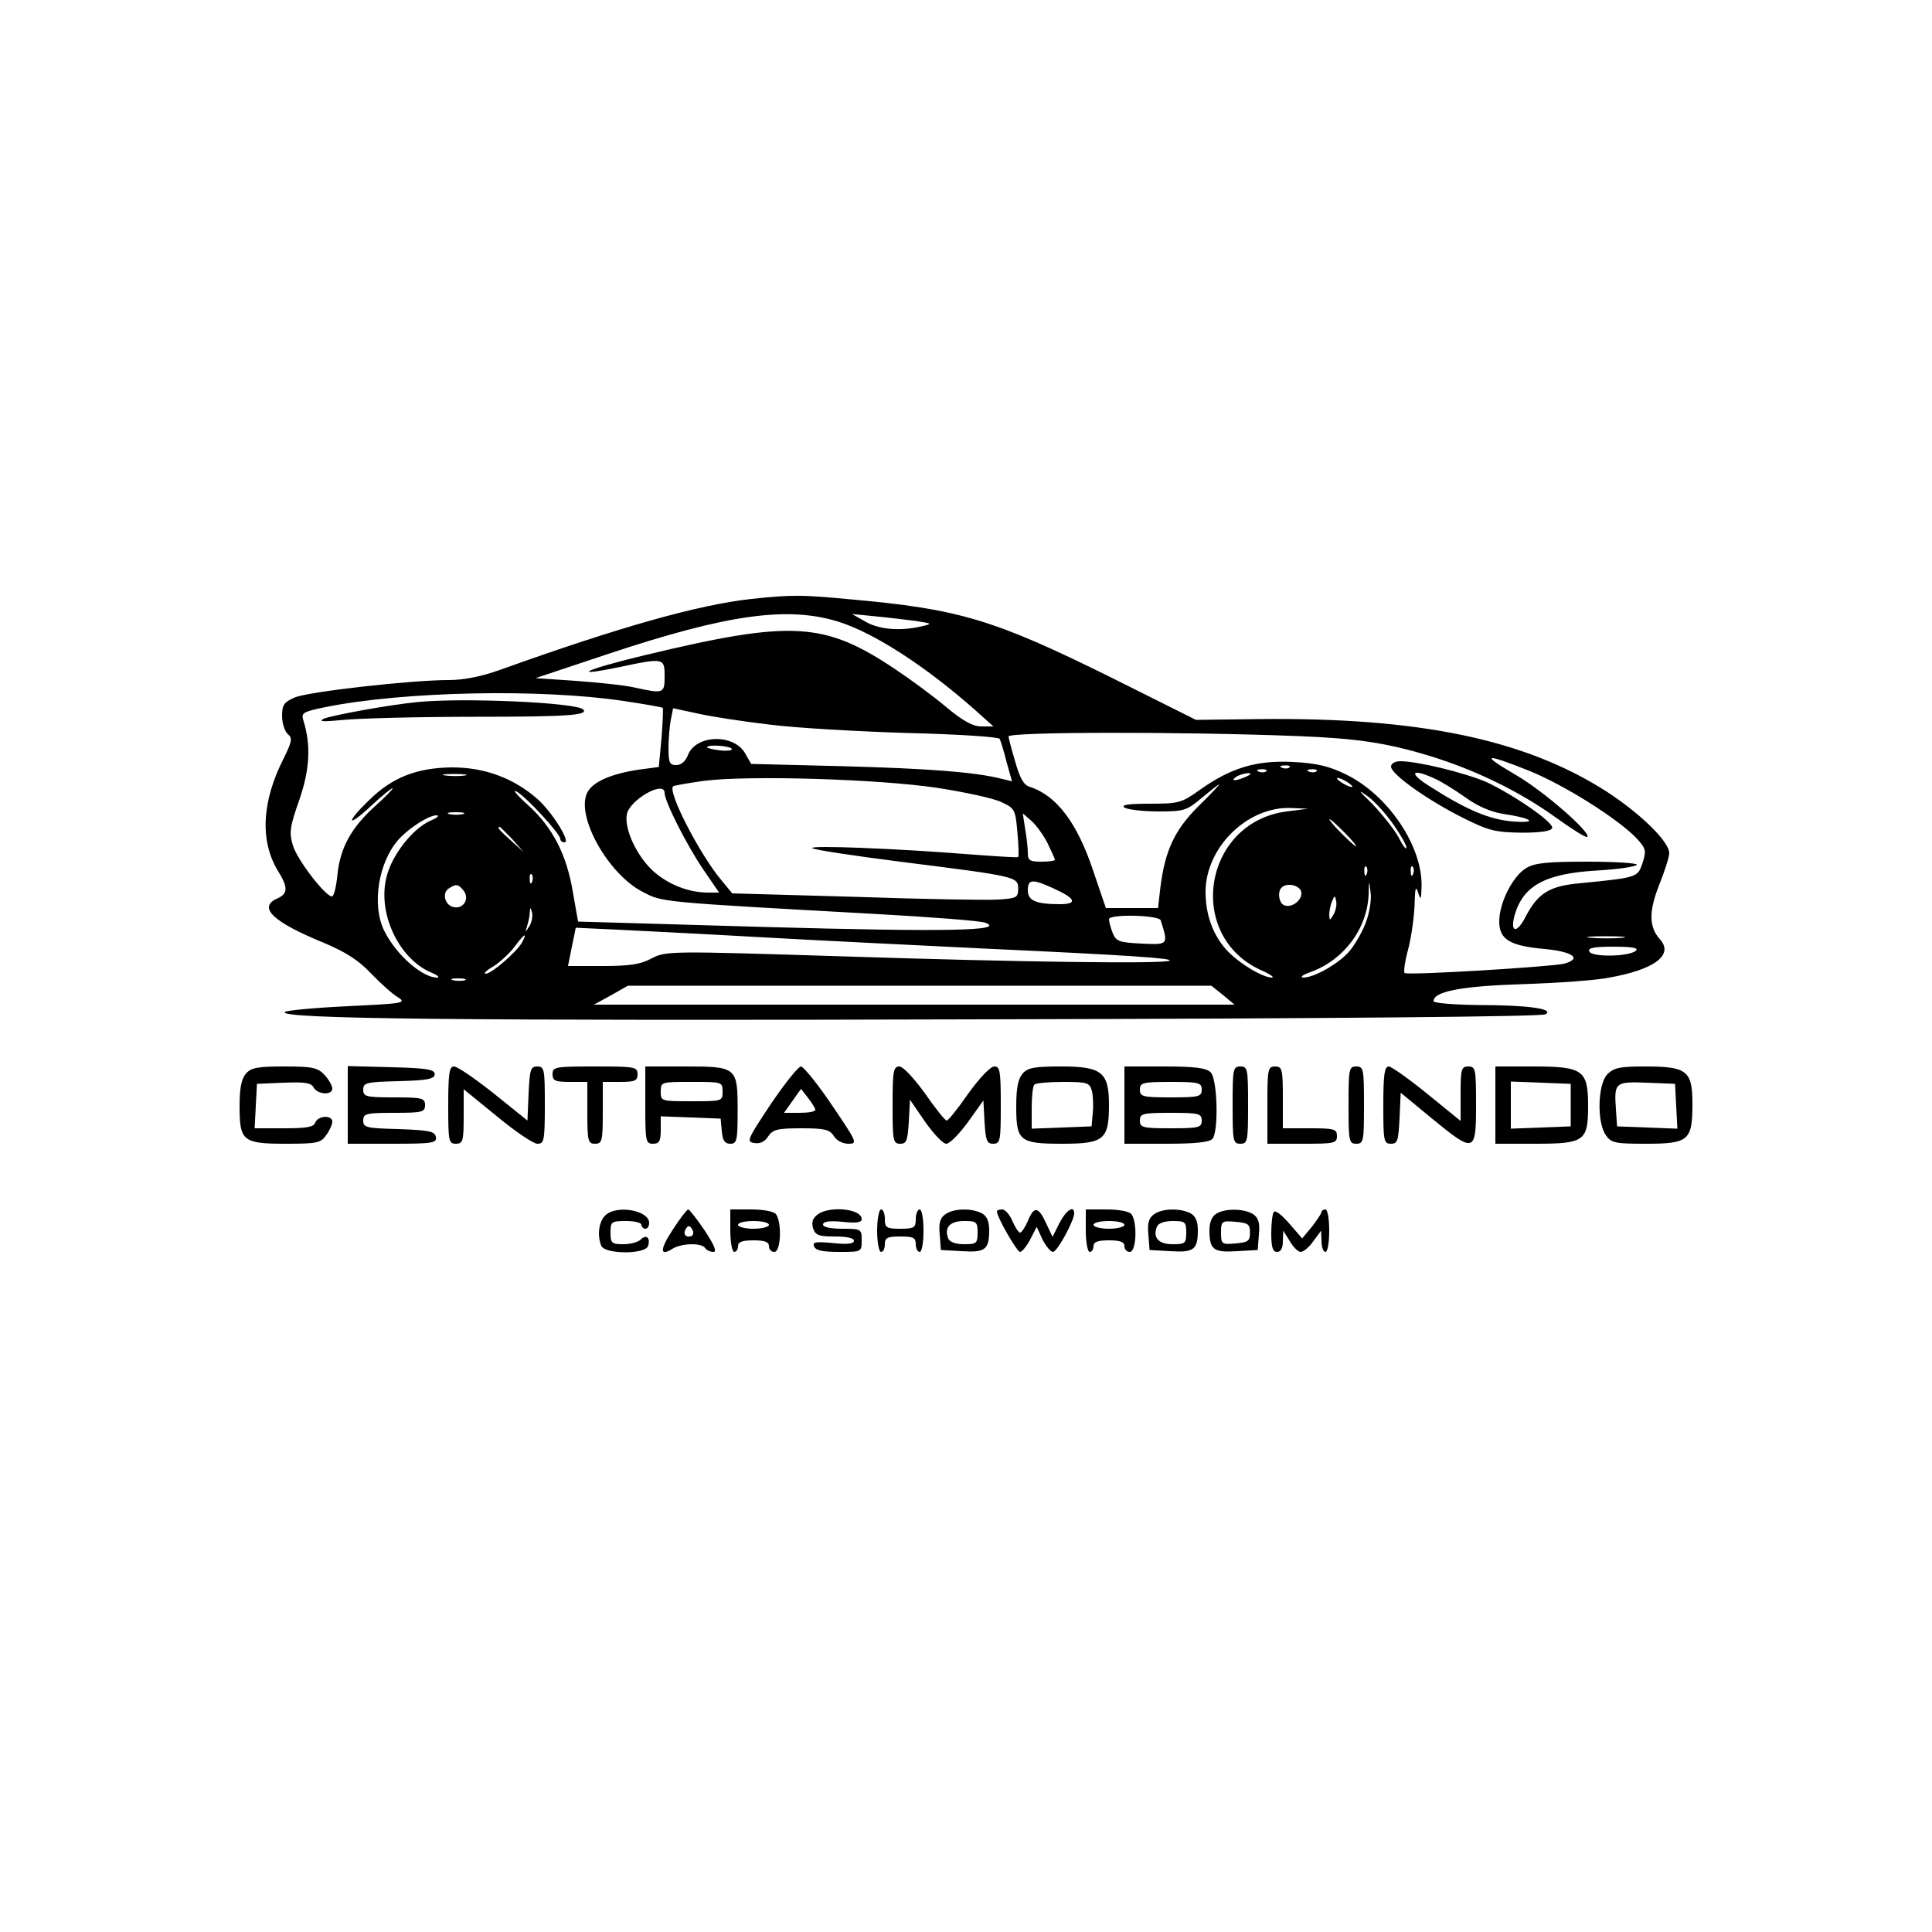 <?xml version="1.0" standalone="no"?>
<!DOCTYPE svg PUBLIC "-//W3C//DTD SVG 20010904//EN"
 "http://www.w3.org/TR/2001/REC-SVG-20010904/DTD/svg10.dtd">
<svg version="1.0" xmlns="http://www.w3.org/2000/svg"
 width="500pt" height="500pt" viewBox="0 0 500 500"
 preserveAspectRatio="xMidYMid meet">

<g transform="translate(0,500) scale(0.1,-0.1)"
fill="#000000" stroke="none">
<path d="M1945 3450 c-137 -15 -340 -72 -652 -184 -48 -17 -93 -26 -133 -26
-95 0 -362 -30 -397 -45 -28 -12 -33 -19 -33 -48 0 -19 7 -40 15 -47 12 -10
11 -18 -10 -61 -58 -113 -63 -216 -15 -294 26 -42 25 -58 -2 -70 -52 -23 -12
-61 120 -115 55 -23 90 -45 122 -79 25 -26 56 -54 70 -62 23 -15 14 -16 -130
-23 -85 -4 -159 -11 -163 -15 -18 -18 447 -23 1823 -19 902 2 1431 7 1440 13
23 14 -44 24 -177 24 -62 1 -113 5 -113 10 0 25 71 39 230 44 91 3 192 10 225
17 118 21 167 59 131 99 -29 32 -29 73 -2 141 14 35 26 72 26 82 0 30 -75 103
-163 160 -211 135 -486 192 -902 187 l-160 -2 -220 110 c-303 150 -393 177
-675 202 -126 12 -151 12 -255 1z m225 -59 c92 -29 224 -114 353 -228 l48 -43
-31 0 c-22 0 -48 14 -91 50 -33 28 -93 72 -132 98 -184 123 -267 128 -650 36
-154 -37 -197 -58 -62 -30 113 24 115 23 115 -24 0 -45 -2 -46 -79 -29 -27 6
-96 13 -152 17 l-103 7 189 63 c307 102 463 124 595 83z m200 2 c43 -7 44 -7
15 -14 -56 -13 -110 -8 -145 12 l-35 20 60 -6 c33 -3 80 -9 105 -12z m-757
-207 c54 -8 100 -16 102 -18 2 -2 0 -37 -3 -78 l-7 -75 -53 -7 c-72 -11 -120
-32 -133 -61 -28 -62 56 -210 144 -255 52 -27 38 -26 597 -57 146 -8 277 -18
290 -23 55 -21 -101 -24 -571 -11 l-483 14 -13 74 c-16 99 -53 170 -116 227
-29 26 -42 42 -31 36 25 -13 114 -110 114 -123 0 -5 5 -9 11 -9 17 0 -33 80
-71 113 -61 53 -135 81 -220 81 -92 -1 -156 -26 -217 -87 -60 -58 -54 -70 7
-13 27 25 52 46 56 46 3 0 -17 -21 -45 -46 -62 -56 -91 -108 -98 -180 -3 -30
-9 -54 -14 -54 -17 0 -90 95 -101 132 -10 34 -8 48 17 119 27 79 30 141 10
205 -6 19 -1 22 57 34 204 41 557 48 771 16z m377 -61 c69 -9 230 -18 358 -22
128 -3 235 -10 239 -15 3 -6 11 -32 18 -60 l14 -50 -25 6 c-69 18 -191 27
-410 33 l-240 6 -16 28 c-30 51 -128 48 -148 -6 -6 -15 -17 -25 -30 -25 -17 0
-20 6 -20 44 0 24 3 57 6 73 l6 30 61 -13 c34 -8 118 -21 187 -29z m1370 -30
c150 -6 227 -17 339 -51 118 -36 233 -92 325 -158 43 -31 81 -55 84 -52 10 11
-113 119 -186 161 -92 54 -82 57 36 10 91 -37 226 -122 276 -173 26 -28 27
-33 17 -65 -13 -38 -12 -38 -164 -53 -77 -7 -107 -26 -138 -85 -23 -46 -42
-44 -29 3 22 76 79 107 211 115 55 3 102 10 105 15 3 4 -54 8 -126 8 -106 0
-138 -3 -161 -17 -34 -21 -69 -89 -69 -138 0 -46 27 -63 118 -71 73 -7 97 -25
50 -38 -33 -8 -407 -31 -413 -24 -3 3 1 31 10 64 8 32 15 83 16 114 1 42 3 49
9 30 7 -21 8 -19 9 17 2 104 -87 236 -196 289 -43 21 -75 29 -137 32 -94 5
-161 -15 -242 -73 -46 -33 -54 -35 -129 -35 -55 0 -75 -3 -65 -10 8 -5 47 -10
87 -10 67 0 74 2 113 35 23 19 43 35 45 35 2 0 -22 -26 -54 -57 -62 -62 -86
-115 -98 -210 l-6 -53 -68 0 -67 0 -32 94 c-42 127 -96 198 -166 220 -15 5
-25 23 -37 66 -10 33 -17 62 -17 64 0 12 440 13 750 1z m-1466 -33 c2 -4 -11
-6 -30 -4 -19 2 -34 6 -34 8 0 8 59 4 64 -4z m1443 -48 c-3 -3 -12 -4 -19 -1
-8 3 -5 6 6 6 11 1 17 -2 13 -5z m-60 -10 c-3 -3 -12 -4 -19 -1 -8 3 -5 6 6 6
11 1 17 -2 13 -5z m130 0 c-3 -3 -12 -4 -19 -1 -8 3 -5 6 6 6 11 1 17 -2 13
-5z m-2204 -11 c-13 -2 -35 -2 -50 0 -16 2 -5 4 22 4 28 0 40 -2 28 -4z m2022
-3 c-27 -12 -43 -12 -25 0 8 5 22 9 30 9 10 0 8 -3 -5 -9z m-799 -29 c71 -11
146 -27 166 -37 34 -16 36 -19 41 -78 3 -33 4 -62 2 -64 -1 -2 -58 2 -126 7
-187 15 -415 24 -407 16 3 -4 109 -20 235 -36 294 -37 298 -38 298 -69 0 -23
-4 -25 -52 -28 -29 -2 -195 1 -370 7 l-318 9 -28 34 c-55 65 -140 229 -125
243 2 2 37 8 78 14 115 15 453 5 606 -18z m1074 3 c0 -2 -9 0 -20 6 -11 6 -20
13 -20 16 0 2 9 0 20 -6 11 -6 20 -13 20 -16z m-1780 -16 c0 -22 57 -135 100
-198 l41 -60 -28 0 c-51 0 -104 21 -143 56 -41 38 -74 106 -68 145 5 38 98 91
98 57z m1887 -83 c18 -26 33 -52 33 -59 -1 -6 -10 6 -21 28 -12 21 -42 59 -67
85 -37 36 -40 40 -12 20 19 -14 49 -48 67 -74z m-277 35 c-216 -28 -263 -322
-66 -411 23 -10 35 -19 28 -19 -25 0 -89 39 -120 74 -34 39 -52 90 -52 148 0
114 107 220 219 217 l46 -2 -55 -7z m-2132 -7 c-10 -2 -26 -2 -35 0 -10 3 -2
5 17 5 19 0 27 -2 18 -5z m-84 -17 c-46 -20 -101 -90 -114 -147 -23 -93 32
-209 114 -245 17 -7 25 -13 18 -14 -38 -1 -106 58 -137 120 -34 67 -16 180 38
239 28 30 77 61 97 61 8 -1 1 -7 -16 -14z m1597 -58 c10 -21 19 -40 19 -43 0
-3 -16 -5 -35 -5 -30 0 -35 3 -35 23 0 12 -3 40 -7 62 l-6 40 23 -20 c12 -11
31 -37 41 -57z m769 27 c19 -19 32 -35 29 -35 -3 0 -20 16 -39 35 -19 19 -32
35 -29 35 3 0 20 -16 39 -35z m-2154 -17 l29 -33 -32 29 c-31 28 -38 36 -30
36 2 0 16 -15 33 -32z m2211 -90 c-3 -8 -6 -5 -6 6 -1 11 2 17 5 13 3 -3 4
-12 1 -19z m120 0 c-3 -8 -6 -5 -6 6 -1 11 2 17 5 13 3 -3 4 -12 1 -19z
m-2280 -20 c-3 -8 -6 -5 -6 6 -1 11 2 17 5 13 3 -3 4 -12 1 -19z m1349 -17
c58 -26 64 -41 17 -41 -62 0 -83 9 -83 36 0 29 12 30 66 5z m809 -88 c-9 -24
-28 -57 -42 -74 -28 -33 -92 -69 -120 -69 -10 1 -2 7 18 14 86 31 147 111 151
201 1 39 1 39 5 6 3 -19 -3 -54 -12 -78z m-2336 83 c17 -20 2 -48 -23 -44 -24
3 -34 37 -14 49 18 12 24 11 37 -5z m2168 -2 c7 -20 -22 -45 -43 -37 -14 5
-19 35 -7 46 12 13 44 7 50 -9z m84 -61 c-9 -16 -10 -16 -11 -1 0 9 3 25 7 35
7 16 8 17 11 1 2 -10 -1 -25 -7 -35z m-2081 -30 c-11 -17 -11 -17 -6 0 3 10 7
26 7 35 1 15 2 15 6 0 2 -10 -1 -25 -7 -35z m1634 15 c20 -64 20 -63 -50 -60
-59 3 -66 6 -75 29 -5 13 -9 29 -9 34 0 14 130 11 134 -3z m-1044 -43 c140 -8
406 -21 590 -30 370 -17 484 -25 477 -31 -8 -9 -388 -4 -847 11 -446 14 -456
14 -493 -5 -29 -16 -58 -20 -127 -20 l-90 0 5 25 c3 14 7 36 10 49 l5 25 108
-5 c59 -3 222 -11 362 -19z m-609 -14 c-14 -25 -79 -81 -94 -81 -7 0 2 9 20
19 17 11 42 34 54 50 26 35 35 40 20 12z m2847 12 c-21 -2 -57 -2 -80 0 -24 2
-7 4 37 4 44 0 63 -2 43 -4z m36 -33 c-16 -16 -116 -18 -121 -2 -4 9 13 12 63
12 46 0 65 -3 58 -10z m-3031 -77 c-7 -2 -21 -2 -30 0 -10 3 -4 5 12 5 17 0
24 -2 18 -5z m1962 -38 l30 -25 -829 0 -829 0 44 24 44 25 755 0 755 0 30 -24z"/>
<path d="M1080 3183 c-73 -7 -220 -34 -242 -43 -16 -8 -1 -8 52 -3 41 4 195 8
342 8 235 0 293 4 277 19 -18 18 -313 31 -429 19z"/>
<path d="M3600 3016 c0 -20 98 -89 189 -134 64 -32 82 -36 149 -37 49 0 76 4
79 12 5 14 -98 85 -170 119 -53 23 -177 54 -223 54 -14 0 -24 -6 -24 -14z
m113 -31 c18 -8 53 -30 80 -49 30 -22 65 -37 95 -42 76 -11 96 -25 28 -20 -61
5 -119 29 -216 91 -56 35 -48 48 13 20z"/>
<path d="M637 2222 c-12 -13 -17 -37 -17 -85 0 -90 8 -97 120 -97 80 0 90 2
104 22 9 12 16 28 16 35 0 18 -37 16 -44 -2 -4 -12 -23 -15 -81 -15 l-76 0 3
58 3 57 69 3 c55 2 72 0 78 -13 11 -18 48 -20 48 -2 0 7 -9 23 -20 35 -18 19
-31 22 -104 22 -68 0 -86 -3 -99 -18z"/>
<path d="M900 2140 l0 -100 116 0 c105 0 115 2 112 18 -3 14 -17 17 -96 20
-84 2 -92 4 -92 22 0 18 7 20 80 20 73 0 80 2 80 20 0 18 -7 20 -80 20 -73 0
-80 2 -80 20 0 18 8 20 93 22 74 2 92 6 92 18 0 12 -20 16 -112 18 l-113 3 0
-101z"/>
<path d="M1160 2140 c0 -93 1 -100 20 -100 18 0 20 7 20 71 l0 70 86 -70 c47
-39 94 -71 105 -71 17 0 19 8 19 100 0 93 -1 100 -20 100 -17 0 -19 -8 -22
-70 l-3 -70 -87 70 c-48 38 -94 70 -103 70 -12 0 -15 -17 -15 -100z"/>
<path d="M1430 2220 c0 -17 7 -20 45 -20 l45 0 0 -80 c0 -73 2 -80 20 -80 18
0 20 7 20 80 l0 80 45 0 c38 0 45 3 45 20 0 19 -7 20 -110 20 -103 0 -110 -1
-110 -20z"/>
<path d="M1670 2140 c0 -93 1 -100 20 -100 16 0 20 7 20 35 l0 36 78 -3 77 -3
3 -32 c2 -25 8 -33 22 -33 17 0 19 8 19 85 0 113 -2 115 -135 115 l-104 0 0
-100z m200 35 c0 -25 -1 -25 -80 -25 -79 0 -80 0 -80 25 0 25 1 25 80 25 79 0
80 0 80 -25z"/>
<path d="M1995 2143 c-61 -92 -64 -98 -43 -101 15 -3 28 4 36 17 12 18 24 21
86 21 60 0 73 -3 84 -20 7 -12 23 -20 38 -20 24 0 22 4 -43 100 -37 55 -74
100 -80 100 -7 0 -42 -44 -78 -97z m115 -15 c0 -5 -18 -8 -41 -8 l-40 0 22 31
22 31 18 -23 c10 -13 19 -27 19 -31z"/>
<path d="M2310 2140 c0 -92 1 -100 20 -100 16 0 19 8 22 57 l3 57 39 -57 c22
-31 46 -57 55 -57 9 0 34 26 56 56 l40 56 3 -56 c3 -48 6 -56 22 -56 19 0 20
8 20 100 0 89 -2 100 -17 100 -11 -1 -39 -31 -67 -70 -27 -39 -52 -70 -56 -70
-4 0 -29 31 -56 70 -28 39 -56 69 -66 70 -16 0 -18 -11 -18 -100z"/>
<path d="M2647 2222 c-12 -13 -17 -37 -17 -85 0 -90 8 -97 120 -97 107 0 120
11 120 100 0 85 -18 100 -124 100 -68 0 -86 -3 -99 -18z m179 -46 c3 -13 4
-38 2 -57 l-3 -34 -77 -3 -78 -3 0 54 c0 29 3 57 7 60 3 4 37 7 74 7 64 0 69
-2 75 -24z"/>
<path d="M2910 2140 l0 -100 109 0 c75 0 112 4 119 13 16 19 13 155 -5 172
-11 11 -40 15 -119 15 l-104 0 0 -100z m200 40 c0 -18 -7 -20 -80 -20 -73 0
-80 2 -80 20 0 18 7 20 80 20 73 0 80 -2 80 -20z m0 -80 c0 -18 -7 -20 -80
-20 -73 0 -80 2 -80 20 0 18 7 20 80 20 73 0 80 -2 80 -20z"/>
<path d="M3190 2140 c0 -93 1 -100 20 -100 19 0 20 7 20 100 0 93 -1 100 -20
100 -19 0 -20 -7 -20 -100z"/>
<path d="M3280 2140 l0 -100 90 0 c83 0 90 1 90 20 0 18 -7 20 -70 20 l-70 0
0 80 c0 73 -2 80 -20 80 -19 0 -20 -7 -20 -100z"/>
<path d="M3490 2140 c0 -93 1 -100 20 -100 19 0 20 7 20 100 0 93 -1 100 -20
100 -19 0 -20 -7 -20 -100z"/>
<path d="M3580 2140 c0 -93 1 -100 20 -100 17 0 19 8 22 66 l3 66 80 -66 c111
-91 115 -90 115 34 0 93 -1 100 -20 100 -18 0 -20 -7 -20 -71 l0 -70 -86 70
c-48 39 -93 71 -100 71 -11 0 -14 -22 -14 -100z"/>
<path d="M3870 2140 l0 -100 103 0 c128 0 137 7 137 98 0 92 -13 102 -140 102
l-100 0 0 -100z m195 0 l0 -55 -77 -3 -78 -3 0 61 0 61 78 -3 77 -3 0 -55z"/>
<path d="M4160 2220 c-25 -25 -28 -124 -4 -158 14 -20 24 -22 103 -22 111 0
121 8 121 103 0 86 -14 97 -122 97 -65 0 -81 -3 -98 -20z m178 -83 l3 -58 -78
3 -78 3 -3 44 c-5 70 -2 72 80 69 l73 -3 3 -58z"/>
<path d="M1566 1854 c-16 -16 -21 -50 -10 -78 9 -22 112 -23 121 -1 7 21 -4
32 -19 17 -7 -7 -27 -12 -45 -12 -30 0 -33 3 -33 30 0 28 2 30 40 30 22 0 40
-4 40 -10 0 -5 5 -10 10 -10 6 0 10 7 10 15 0 33 -86 48 -114 19z"/>
<path d="M1742 1819 c-35 -53 -35 -72 -2 -51 24 15 76 16 85 2 3 -5 13 -10 21
-10 10 0 3 17 -22 55 -20 30 -40 55 -43 55 -3 0 -21 -23 -39 -51z m47 -18
c-15 -5 -22 6 -14 19 6 9 10 9 16 -1 5 -8 4 -15 -2 -18z"/>
<path d="M1890 1815 c0 -30 5 -55 10 -55 6 0 10 7 10 15 0 11 11 15 40 15 29
0 40 -4 40 -15 0 -8 6 -15 14 -15 17 0 20 77 4 98 -6 7 -33 12 -64 12 l-54 0
0 -55z m100 15 c0 -5 -18 -10 -40 -10 -22 0 -40 5 -40 10 0 6 18 10 40 10 22
0 40 -4 40 -10z"/>
<path d="M2116 1857 c-13 -10 -16 -20 -12 -35 6 -19 15 -22 57 -22 30 0 49 -4
49 -11 0 -8 -17 -10 -54 -6 -45 4 -54 3 -49 -9 4 -10 22 -14 64 -14 59 0 59 0
59 30 0 29 -1 30 -50 30 -30 0 -50 4 -50 11 0 8 17 10 50 7 36 -4 50 -2 50 7
0 27 -83 35 -114 12z"/>
<path d="M2270 1815 c0 -30 5 -55 10 -55 6 0 10 9 10 20 0 17 7 20 40 20 33 0
40 -3 40 -20 0 -11 5 -20 10 -20 6 0 10 25 10 55 0 30 -4 55 -10 55 -5 0 -10
-11 -10 -25 0 -22 -4 -25 -40 -25 -36 0 -40 3 -40 25 0 14 -4 25 -10 25 -5 0
-10 -25 -10 -55z"/>
<path d="M2446 1857 c-13 -9 -17 -23 -14 -52 l3 -40 54 -3 c61 -4 71 4 71 55
0 22 -6 36 -19 43 -27 14 -74 13 -95 -3z m84 -47 c0 -28 -3 -30 -35 -30 -22 0
-38 6 -41 15 -11 28 4 45 41 45 32 0 35 -2 35 -30z"/>
<path d="M2580 1865 c0 -15 52 -105 60 -105 5 0 17 15 26 32 l17 33 15 -33 c9
-17 21 -32 27 -32 11 0 55 81 55 100 0 22 -21 8 -38 -25 l-18 -36 -17 36 c-20
43 -31 44 -47 5 -7 -16 -16 -30 -20 -30 -4 0 -13 14 -20 30 -7 17 -19 30 -26
30 -8 0 -14 -2 -14 -5z"/>
<path d="M2810 1815 c0 -30 5 -55 10 -55 6 0 10 7 10 15 0 11 11 15 40 15 29
0 40 -4 40 -15 0 -8 6 -15 14 -15 17 0 20 77 4 98 -6 7 -33 12 -64 12 l-54 0
0 -55z m100 15 c0 -5 -18 -10 -40 -10 -22 0 -40 5 -40 10 0 6 18 10 40 10 22
0 40 -4 40 -10z"/>
<path d="M2986 1857 c-13 -9 -17 -23 -14 -52 l3 -40 54 -3 c61 -4 71 4 71 55
0 22 -6 36 -19 43 -27 14 -74 13 -95 -3z m84 -47 c0 -28 -3 -30 -35 -30 -37 0
-52 17 -41 45 3 9 19 15 41 15 32 0 35 -2 35 -30z"/>
<path d="M3148 1859 c-11 -6 -18 -22 -18 -42 0 -51 10 -59 71 -55 l54 3 3 40
c3 29 -1 43 -14 52 -21 15 -72 17 -96 2z m87 -49 c0 -22 -5 -25 -37 -28 -36
-3 -38 -2 -38 28 0 30 2 31 38 28 32 -3 37 -6 37 -28z"/>
<path d="M3297 1864 c-4 -4 -7 -29 -7 -56 0 -36 4 -48 15 -48 10 0 15 10 15
28 l1 27 17 -27 c9 -16 22 -28 28 -28 7 0 22 12 33 28 l20 27 1 -27 c0 -16 5
-28 10 -28 6 0 10 25 10 55 0 30 -4 55 -10 55 -5 0 -10 -3 -10 -7 -1 -5 -12
-21 -25 -38 l-25 -30 -33 38 c-18 21 -35 35 -40 31z"/>
</g>
</svg>
